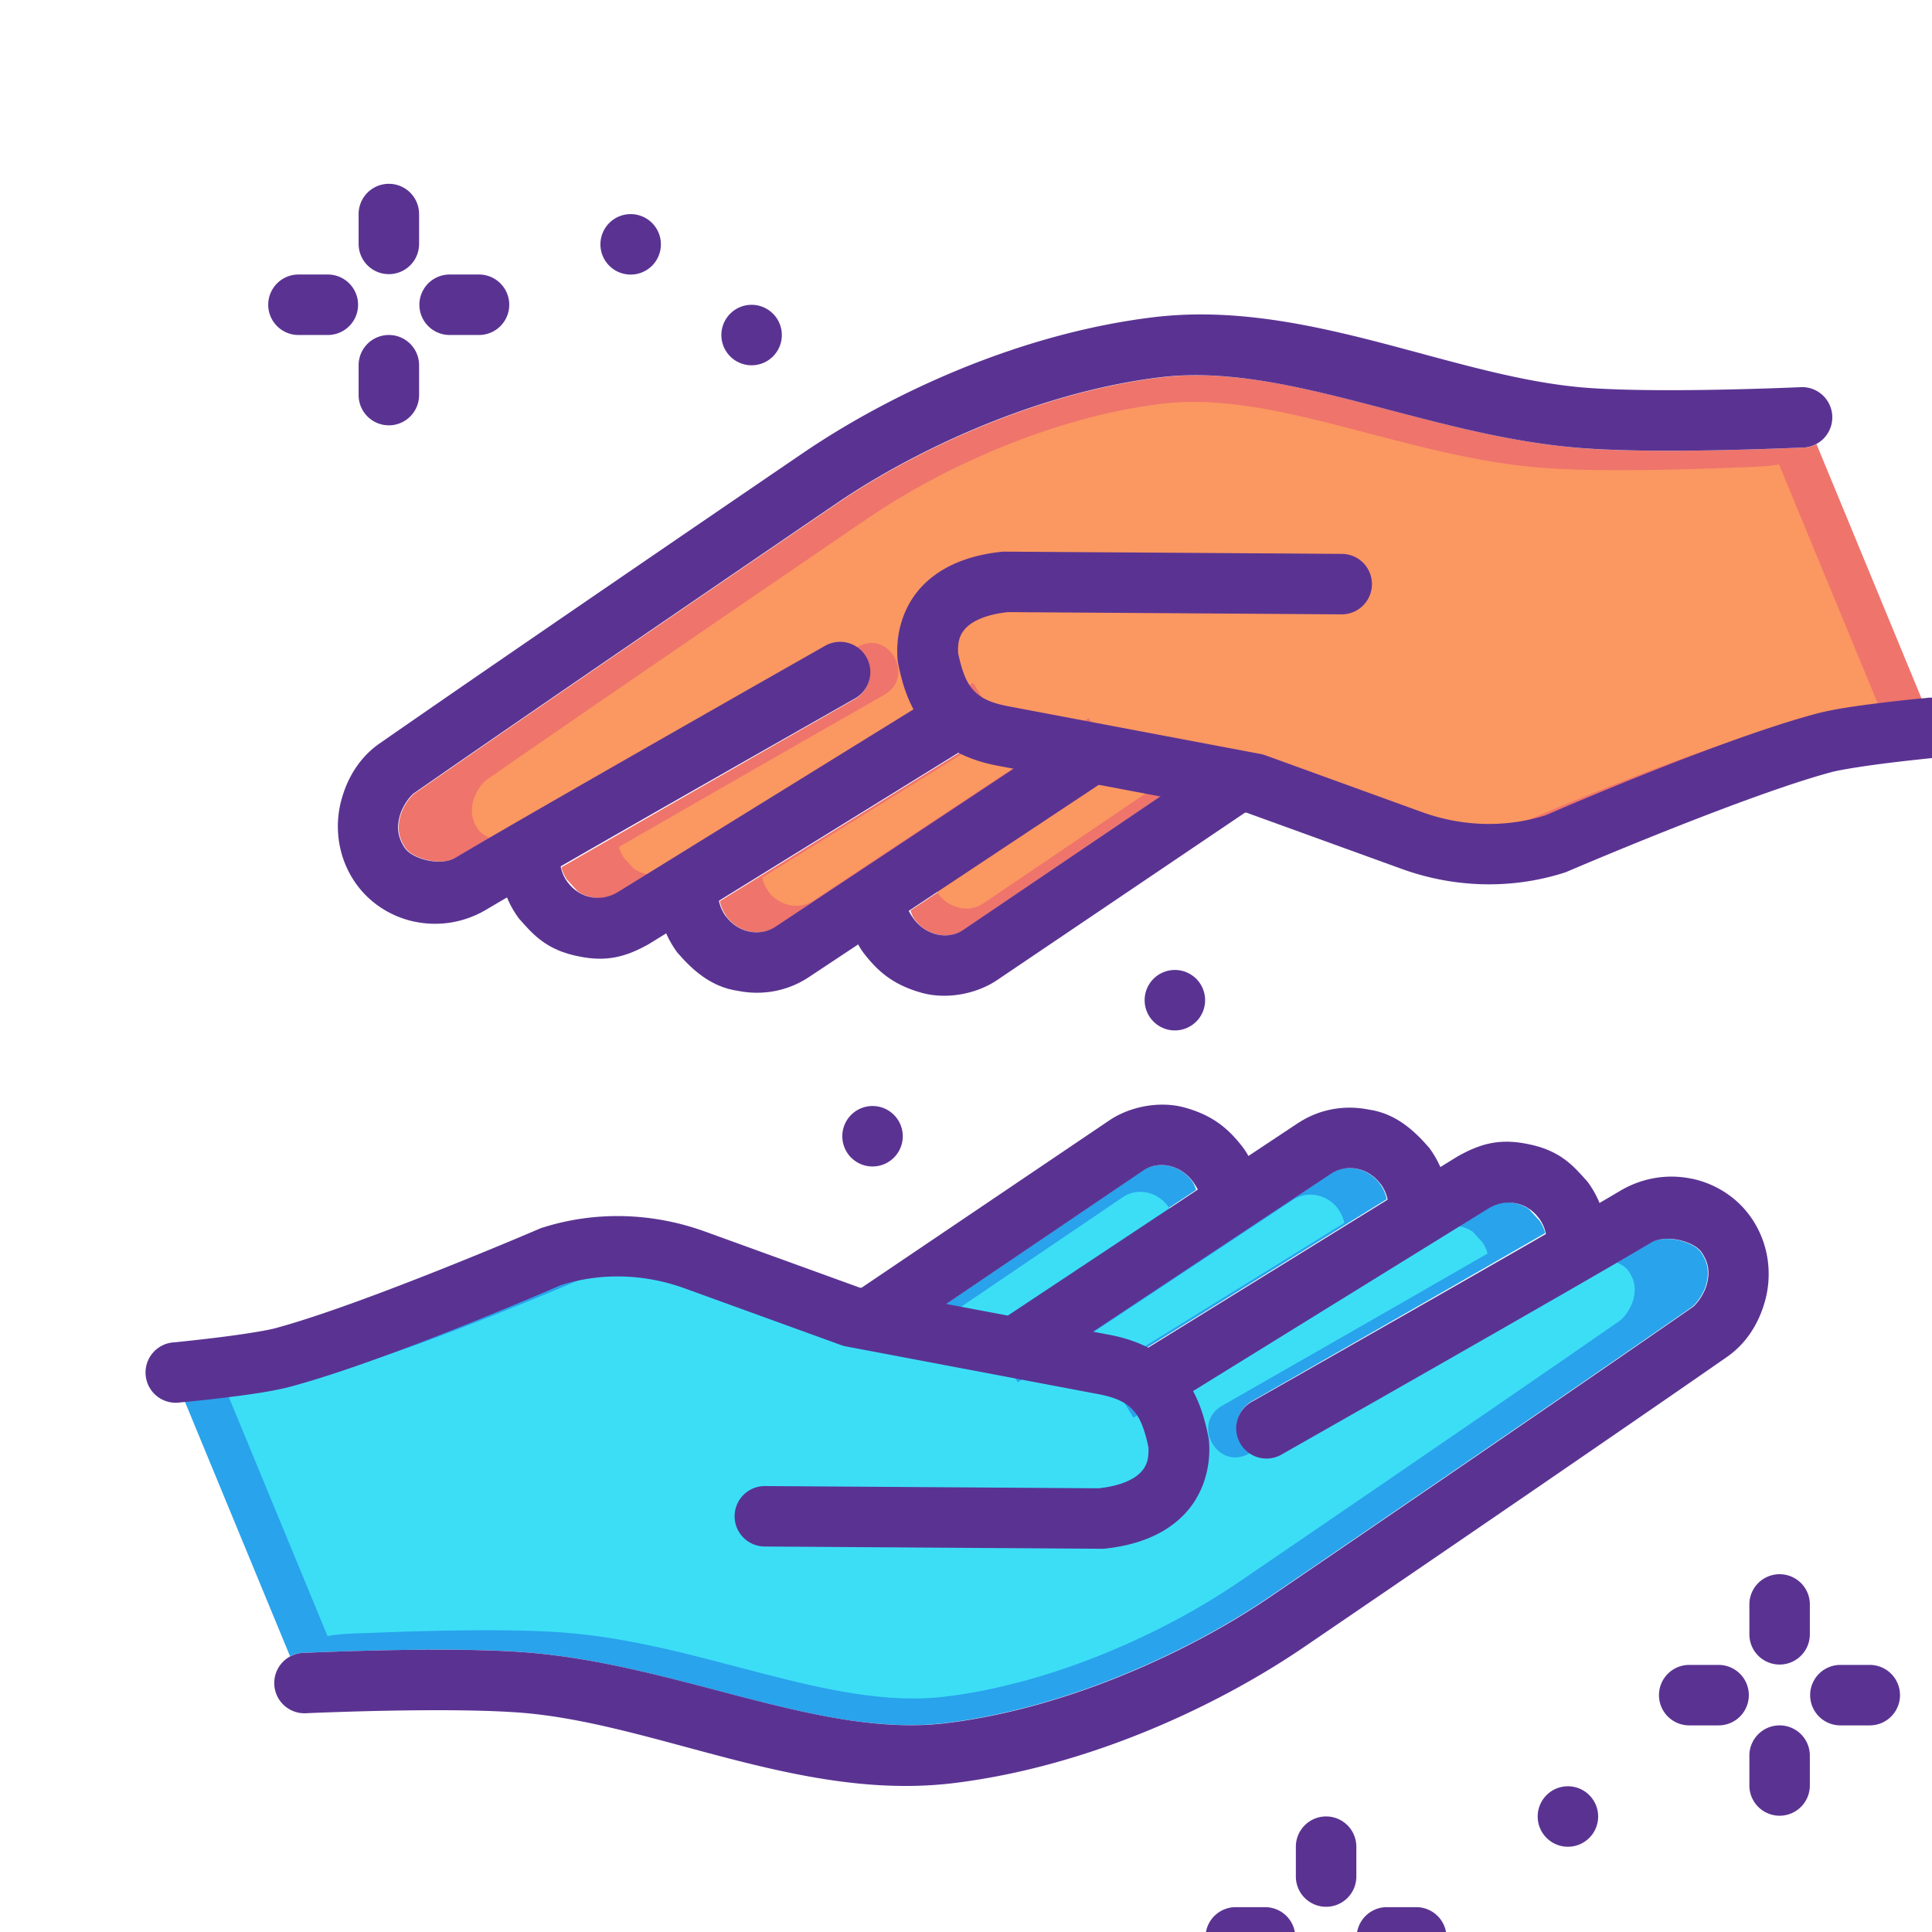 <svg xmlns="http://www.w3.org/2000/svg" width="32" height="32" viewBox="0 0 8.467 8.467"><g transform="translate(-238.795 -427.617) scale(.265)"><g transform="translate(-67.882 1.414)"><path fill="#29a3ec" fill-rule="evenodd" d="m 988.097,1631.512 c -0.073,0.013 -0.145,0.041 -0.209,0.084 l -4.053,2.746 -0.174,-0.26 -0.117,0.082 -0.521,-0.102 -2.592,-0.939 c -0.765,-0.277 -1.599,-0.305 -2.373,-0.059 0,0 -2.891,1.253 -4.434,1.668 -0.479,0.129 -1.75,0.25 -1.75,0.25 l 1.918,4.644 a 0.502,0.498 80 0 1 0.23,-0.057 c 1.187,-0.048 2.605,-0.083 3.592,-0.014 2.552,0.18 4.919,1.433 7.025,1.174 2.007,-0.247 4.023,-1.186 5.322,-2.066 0,0 4.688,-3.195 7.012,-4.811 0.064,-0.045 0.197,-0.21 0.242,-0.387 0.045,-0.177 0.035,-0.343 -0.094,-0.525 -0.117,-0.166 -0.58,-0.304 -0.838,-0.15 -1.216,0.725 -6.094,3.494 -6.094,3.494 a 0.502,0.499 80 1 1 -0.488,-0.877 c 0,0 2.992,-1.709 4.848,-2.779 -0.015,-0.069 -0.049,-0.135 -0.088,-0.199 l -0.182,-0.199 c -0.199,-0.136 -0.462,-0.152 -0.682,-0.016 l -5.523,3.414 -0.52,-0.854 4.375,-2.707 c -0.018,-0.084 -0.051,-0.166 -0.105,-0.242 a 0.502,0.498 80 0 1 -0.006,-0.01 c -0.198,-0.269 -0.562,-0.344 -0.824,-0.17 l -5.033,3.338 -0.551,-0.838 3.367,-2.232 c -0.018,-0.046 -0.032,-0.092 -0.062,-0.135 a 0.502,0.498 80 0 1 -0.008,-0.012 c -0.148,-0.202 -0.391,-0.295 -0.611,-0.256 z"/><path fill="#3cdef6" fill-rule="evenodd" d="m 987.759,1631.954 c -0.066,0.012 -0.131,0.036 -0.189,0.076 l -3.666,2.484 -0.157,-0.235 -0.106,0.075 -0.472,-0.092 -2.344,-0.85 c -0.692,-0.251 -1.447,-0.276 -2.147,-0.053 0,0 -2.615,1.133 -4.011,1.509 -0.434,0.117 -1.989,0.226 -1.989,0.226 l 1.735,4.201 c 0.064,-0.034 0.542,-0.051 0.615,-0.052 1.074,-0.043 2.356,-0.076 3.249,-0.012 2.309,0.163 4.45,1.296 6.355,1.062 1.815,-0.223 3.639,-1.073 4.814,-1.869 0,0 4.241,-2.89 6.343,-4.351 0.058,-0.041 0.178,-0.19 0.219,-0.35 0.041,-0.16 0.031,-0.31 -0.085,-0.475 -0.106,-0.15 -0.524,-0.275 -0.758,-0.136 -1.1,0.656 -5.512,3.161 -5.512,3.161 -0.524,0.295 -0.966,-0.498 -0.442,-0.793 0,0 2.707,-1.546 4.385,-2.514 -0.013,-0.063 -0.044,-0.122 -0.08,-0.18 l -0.164,-0.18 c -0.18,-0.123 -0.418,-0.137 -0.617,-0.014 l -4.996,3.088 -0.47,-0.772 3.958,-2.449 c -0.016,-0.076 -0.046,-0.15 -0.095,-0.219 -10e-4,2e-4 -0.004,-0.01 -0.005,-0.01 -0.179,-0.244 -0.508,-0.311 -0.746,-0.154 l -4.553,3.019 -0.498,-0.758 3.046,-2.019 c -0.017,-0.041 -0.029,-0.082 -0.057,-0.122 -0.002,3e-4 -0.005,-0.01 -0.007,-0.011 -0.134,-0.183 -0.354,-0.267 -0.553,-0.232 z"/></g><path fill="#5a3392" fill-rule="evenodd" d="M920.696 1631.963c-.387-.105-.88-.027-1.239.216l-4.163 2.812.671.762 4.055-2.746c.254-.172.611-.093.814.174.053.07.094.147.131.225l.955-.207c0 0-.062-.34-.277-.607-.222-.281-.478-.502-.947-.629zM929.089 1633.142c-.388-.081-.81-.021-1.186.203-1.166.695-6.076 3.48-6.076 3.48a.501.501 0 1 0 .494.871c0 0 4.878-2.769 6.094-3.494.256-.153.716-.017.834.15.129.183.139.349.094.527-.045.178-.177.345-.24.389-2.324 1.616-7.014 4.811-7.014 4.811-1.299.88-3.315 1.82-5.32 2.066-2.103.259-4.471-.993-7.023-1.174h-.002c-.987-.07-2.403-.037-3.59.012a.5.5 0 1 0 .039.998c1.172-.048 2.586-.075 3.48-.012 2.245.159 4.67 1.481 7.217 1.168 2.226-.274 4.343-1.269 5.762-2.231 0 0 4.687-3.193 7.021-4.816.313-.217.534-.551.639-.961.105-.41.06-.918-.244-1.351-.236-.335-.591-.556-.979-.637z" color="#000" font-family="sans-serif" font-weight="400" overflow="visible" style="line-height:normal;font-variant-ligatures:normal;font-variant-position:normal;font-variant-caps:normal;font-variant-numeric:normal;font-variant-alternates:normal;font-feature-settings:normal;text-indent:0;text-align:start;text-decoration-line:none;text-decoration-style:solid;text-decoration-color:#000;text-transform:none;text-orientation:mixed;shape-padding:0;isolation:auto;mix-blend-mode:normal"/><path fill="#5a3392" fill-rule="evenodd" d="m 925.206,1632.781 -5.523,3.414 0.525,0.852 5.523,-3.414 c 0.282,-0.174 0.634,-0.108 0.832,0.162 6.7e-4,0 10e-4,0 0.002,0 0.107,0.148 0.145,0.32 0.117,0.484 l 0.986,0.166 c 0.071,-0.422 -0.023,-0.877 -0.297,-1.248 -0.236,-0.267 -0.456,-0.527 -1.004,-0.631 -0.448,-0.09 -0.768,-0.01 -1.162,0.215 z" color="#000" font-family="sans-serif" font-weight="400" overflow="visible" style="line-height:normal;font-variant-ligatures:normal;font-variant-position:normal;font-variant-caps:normal;font-variant-numeric:normal;font-variant-alternates:normal;font-feature-settings:normal;text-indent:0;text-align:start;text-decoration-line:none;text-decoration-style:solid;text-decoration-color:#000;text-transform:none;text-orientation:mixed;shape-padding:0;isolation:auto;mix-blend-mode:normal"/><path fill="#5a3392" fill-rule="evenodd" d="m 923.745,1631.998 c -0.392,-0.078 -0.811,-0.011 -1.17,0.227 l -5.035,3.34 0.553,0.834 5.033,-3.34 c 0.261,-0.173 0.621,-0.099 0.82,0.172 6.7e-4,0 0.001,0 0.002,0 0.107,0.147 0.145,0.32 0.117,0.484 l 0.986,0.166 c 0.071,-0.421 -0.026,-0.875 -0.299,-1.246 -4.1e-4,-5e-4 4e-4,0 0,0 -0.257,-0.299 -0.568,-0.576 -1.008,-0.637 z" color="#000" font-family="sans-serif" font-weight="400" overflow="visible" style="line-height:normal;font-variant-ligatures:normal;font-variant-position:normal;font-variant-caps:normal;font-variant-numeric:normal;font-variant-alternates:normal;font-feature-settings:normal;text-indent:0;text-align:start;text-decoration-line:none;text-decoration-style:solid;text-decoration-color:#000;text-transform:none;text-orientation:mixed;shape-padding:0;isolation:auto;mix-blend-mode:normal"/><path fill="#5a3392" fill-rule="evenodd" d="m 910.079,1633.953 a 0.5,0.5 0 0 0 -0.047,0.018 c 0,0 -2.913,1.252 -4.363,1.643 -0.17,0.046 -0.616,0.113 -0.986,0.158 -0.37,0.045 -0.682,0.076 -0.682,0.076 a 0.5,0.5 0 1 0 0.094,0.994 c 0,0 0.324,-0.029 0.709,-0.076 0.385,-0.047 0.816,-0.104 1.125,-0.188 1.618,-0.436 4.396,-1.648 4.455,-1.674 0.664,-0.212 1.386,-0.19 2.051,0.051 l 2.592,0.94 a 0.5,0.5 0 0 0 0.078,0.021 l 4.172,0.789 c 0.355,0.067 0.502,0.172 0.607,0.303 0.1,0.123 0.167,0.318 0.221,0.572 0.011,0.193 -0.027,0.316 -0.131,0.422 -0.107,0.11 -0.323,0.221 -0.695,0.26 l -5.514,-0.037 a 0.5,0.5 0 1 0 -0.006,1 l 5.553,0.037 a 0.5,0.5 0 0 0 0.051,0 c 0.547,-0.053 1.008,-0.233 1.326,-0.559 0.318,-0.325 0.455,-0.783 0.418,-1.225 a 0.5,0.5 0 0 0 -0.008,-0.055 c -0.068,-0.348 -0.176,-0.721 -0.439,-1.045 -0.263,-0.324 -0.674,-0.556 -1.197,-0.654 l -4.133,-0.781 -2.555,-0.926 c -0.865,-0.314 -1.812,-0.346 -2.695,-0.064 z" color="#000" font-family="sans-serif" font-weight="400" overflow="visible" style="line-height:normal;font-variant-ligatures:normal;font-variant-position:normal;font-variant-caps:normal;font-variant-numeric:normal;font-variant-alternates:normal;font-feature-settings:normal;text-indent:0;text-align:start;text-decoration-line:none;text-decoration-style:solid;text-decoration-color:#000;text-transform:none;text-orientation:mixed;shape-padding:0;isolation:auto;mix-blend-mode:normal"/><path fill="#5a3392" style="line-height:normal;font-variant-ligatures:normal;font-variant-position:normal;font-variant-caps:normal;font-variant-numeric:normal;font-variant-alternates:normal;font-feature-settings:normal;text-indent:0;text-align:start;text-decoration-line:none;text-decoration-style:solid;text-decoration-color:#000;text-transform:none;text-orientation:mixed;shape-padding:0;isolation:auto;mix-blend-mode:normal" d="M924.049 1645.189a.5.5 0 1 0 0 1h.486a.5.5 0 1 0 0-1zM921.549 1645.189a.5.5 0 1 0 0 1h.486a.5.5 0 1 0 0-1zM923.036 1646.189a.5.5 0 0 0-.492.508v.486a.5.5 0 1 0 1 0v-.486a.5.5 0 0 0-.508-.508zM923.036 1643.689a.5.5 0 0 0-.492.508v.486a.5.5 0 1 0 1 0v-.486a.5.5 0 0 0-.508-.508z" color="#000" font-family="sans-serif" font-weight="400" overflow="visible"/><path fill="#5a3392" d="m 918.043,1647.19 a 0.5,0.5 0 0 1 -0.5,-0.5 0.5,0.5 0 0 1 0.5,-0.5 0.5,0.5 0 0 1 0.5,0.5 0.5,0.5 0 0 1 -0.5,0.5 z"/><path fill="#5a3392" style="line-height:normal;font-variant-ligatures:normal;font-variant-position:normal;font-variant-caps:normal;font-variant-numeric:normal;font-variant-alternates:normal;font-feature-settings:normal;text-indent:0;text-align:start;text-decoration-line:none;text-decoration-style:solid;text-decoration-color:#000;text-transform:none;text-orientation:mixed;shape-padding:0;isolation:auto;mix-blend-mode:normal" d="M931.549 1641.183a.5.5 0 1 0 0 1h.486a.5.5 0 1 0 0-1zM929.049 1641.183a.5.5 0 1 0 0 1h.486a.5.5 0 1 0 0-1zM930.536 1642.183a.5.5 0 0 0-.492.508v.486a.5.5 0 1 0 1 0v-.486a.5.5 0 0 0-.508-.508zM930.536 1639.683a.5.5 0 0 0-.492.508v.486a.5.5 0 1 0 1 0v-.486a.5.5 0 0 0-.508-.508z" color="#000" font-family="sans-serif" font-weight="400" overflow="visible"/><path fill="#5a3392" d="M927.043 1644.19a.5.5 0 0 1-.5-.5.5.5 0 0 1 .5-.5.5.5 0 0 1 .5.5.5.5 0 0 1-.5.5zM915.543 1632.94a.5.5 0 0 1-.5-.5.5.5 0 0 1 .5-.5.5.5 0 0 1 .5.5.5.5 0 0 1-.5.5z"/><path fill="#5a3392" style="line-height:normal;font-variant-ligatures:normal;font-variant-position:normal;font-variant-caps:normal;font-variant-numeric:normal;font-variant-alternates:normal;font-feature-settings:normal;text-indent:0;text-align:start;text-decoration-line:none;text-decoration-style:solid;text-decoration-color:#000;text-transform:none;text-orientation:mixed;shape-padding:0;isolation:auto;mix-blend-mode:normal" d="M906.049 1618.189a.5.5 0 1 0 0 1h.486a.5.5 0 1 0 0-1zM908.549 1618.189a.5.5 0 1 0 0 1h.486a.5.5 0 1 0 0-1zM907.536 1619.189a.5.5 0 0 0-.492.508v.486a.5.5 0 1 0 1 0v-.486a.5.5 0 0 0-.508-.508zM907.536 1616.689a.5.5 0 0 0-.492.508v.486a.5.5 0 1 0 1 0v-.486a.5.5 0 0 0-.508-.508z" color="#000" font-family="sans-serif" font-weight="400" overflow="visible"/><path fill="#5a3392" d="M911.543 1618.19a.5.5 0 0 0 .5-.5.5.5 0 0 0-.5-.5.5.5 0 0 0-.5.5.5.5 0 0 0 .5.5zM920.543 1630.69a.5.5 0 0 0 .5-.5.5.5 0 0 0-.5-.5.5.5 0 0 0-.5.5.5.5 0 0 0 .5.5zM913.543 1619.69a.5.5 0 0 0 .5-.5.5.5 0 0 0-.5-.5.5.5 0 0 0-.5.5.5.5 0 0 0 .5.5z"/><g transform="rotate(-180 918.532 1631.017)"><g transform="translate(-67.882 1.414)"><path fill="#ee746c" fill-rule="evenodd" d="m 988.097,1631.512 c -0.073,0.013 -0.145,0.041 -0.209,0.084 l -4.053,2.746 -0.174,-0.26 -0.117,0.082 -0.521,-0.102 -2.592,-0.939 c -0.765,-0.277 -1.599,-0.305 -2.373,-0.059 0,0 -2.891,1.253 -4.434,1.668 -0.479,0.129 -1.75,0.25 -1.75,0.25 l 1.918,4.644 a 0.502,0.498 80 0 1 0.23,-0.057 c 1.187,-0.048 2.605,-0.083 3.592,-0.014 2.552,0.18 4.919,1.433 7.025,1.174 2.007,-0.247 4.023,-1.186 5.322,-2.066 0,0 4.688,-3.195 7.012,-4.811 0.064,-0.045 0.197,-0.21 0.242,-0.387 0.045,-0.177 0.035,-0.343 -0.094,-0.525 -0.117,-0.166 -0.58,-0.304 -0.838,-0.15 -1.216,0.725 -6.094,3.494 -6.094,3.494 a 0.502,0.499 80 1 1 -0.488,-0.877 c 0,0 2.992,-1.709 4.848,-2.779 -0.015,-0.069 -0.049,-0.135 -0.088,-0.199 l -0.182,-0.199 c -0.199,-0.136 -0.462,-0.152 -0.682,-0.016 l -5.523,3.414 -0.52,-0.854 4.375,-2.707 c -0.018,-0.084 -0.051,-0.166 -0.105,-0.242 a 0.502,0.498 80 0 1 -0.006,-0.01 c -0.198,-0.269 -0.562,-0.344 -0.824,-0.17 l -5.033,3.338 -0.551,-0.838 3.367,-2.232 c -0.018,-0.046 -0.032,-0.092 -0.062,-0.135 a 0.502,0.498 80 0 1 -0.008,-0.012 c -0.148,-0.202 -0.391,-0.295 -0.611,-0.256 z"/><path fill="#fb9761" fill-rule="evenodd" d="m 987.759,1631.954 c -0.066,0.012 -0.131,0.036 -0.189,0.076 l -3.666,2.484 -0.157,-0.235 -0.106,0.075 -0.472,-0.092 -2.344,-0.85 c -0.692,-0.251 -1.447,-0.276 -2.147,-0.053 0,0 -2.615,1.133 -4.011,1.509 -0.434,0.117 -1.989,0.226 -1.989,0.226 l 1.735,4.201 c 0.064,-0.034 0.542,-0.051 0.615,-0.052 1.074,-0.043 2.356,-0.076 3.249,-0.012 2.309,0.163 4.45,1.296 6.355,1.062 1.815,-0.223 3.639,-1.073 4.814,-1.869 0,0 4.241,-2.89 6.343,-4.351 0.058,-0.041 0.178,-0.19 0.219,-0.35 0.041,-0.16 0.031,-0.31 -0.085,-0.475 -0.106,-0.15 -0.524,-0.275 -0.758,-0.136 -1.1,0.656 -5.512,3.161 -5.512,3.161 -0.524,0.295 -0.966,-0.498 -0.442,-0.793 0,0 2.707,-1.546 4.385,-2.514 -0.013,-0.063 -0.044,-0.122 -0.08,-0.18 l -0.164,-0.18 c -0.18,-0.123 -0.418,-0.137 -0.617,-0.014 l -4.996,3.088 -0.47,-0.772 3.958,-2.449 c -0.016,-0.076 -0.046,-0.15 -0.095,-0.219 -10e-4,2e-4 -0.004,-0.01 -0.005,-0.01 -0.179,-0.244 -0.508,-0.311 -0.746,-0.154 l -4.553,3.019 -0.498,-0.758 3.046,-2.019 c -0.017,-0.041 -0.029,-0.082 -0.057,-0.122 -0.002,3e-4 -0.005,-0.01 -0.007,-0.011 -0.134,-0.183 -0.354,-0.267 -0.553,-0.232 z"/></g><path fill="#5a3392" fill-rule="evenodd" style="line-height:normal;font-variant-ligatures:normal;font-variant-position:normal;font-variant-caps:normal;font-variant-numeric:normal;font-variant-alternates:normal;font-feature-settings:normal;text-indent:0;text-align:start;text-decoration-line:none;text-decoration-style:solid;text-decoration-color:#000;text-transform:none;text-orientation:mixed;shape-padding:0;isolation:auto;mix-blend-mode:normal" d="M920.696 1631.963c-.387-.105-.88-.027-1.239.216l-4.163 2.812.671.762 4.055-2.746c.254-.172.611-.093.814.174.053.07.094.147.131.225l.955-.207c0 0-.062-.34-.277-.607-.222-.281-.478-.502-.947-.629zM929.089 1633.142c-.388-.081-.81-.021-1.186.203-1.166.695-6.076 3.48-6.076 3.48a.501.501 0 1 0 .494.871c0 0 4.878-2.769 6.094-3.494.256-.153.716-.017.834.15.129.183.139.349.094.527-.045.178-.177.345-.24.389-2.324 1.616-7.014 4.811-7.014 4.811-1.299.88-3.315 1.82-5.32 2.066-2.103.259-4.471-.993-7.023-1.174h-.002c-.987-.07-2.403-.037-3.59.012a.5.5 0 1 0 .039.998c1.172-.048 2.586-.075 3.48-.012 2.245.159 4.67 1.481 7.217 1.168 2.226-.274 4.343-1.269 5.762-2.231 0 0 4.687-3.193 7.021-4.816.313-.217.534-.551.639-.961.105-.41.06-.918-.244-1.351-.236-.335-.591-.556-.979-.637z" color="#000" font-family="sans-serif" font-weight="400" overflow="visible"/><path fill="#5a3392" fill-rule="evenodd" style="line-height:normal;font-variant-ligatures:normal;font-variant-position:normal;font-variant-caps:normal;font-variant-numeric:normal;font-variant-alternates:normal;font-feature-settings:normal;text-indent:0;text-align:start;text-decoration-line:none;text-decoration-style:solid;text-decoration-color:#000;text-transform:none;text-orientation:mixed;shape-padding:0;isolation:auto;mix-blend-mode:normal" d="m 925.206,1632.781 -5.523,3.414 0.525,0.852 5.523,-3.414 c 0.282,-0.174 0.634,-0.108 0.832,0.162 6.7e-4,0 10e-4,0 0.002,0 0.107,0.148 0.145,0.32 0.117,0.484 l 0.986,0.166 c 0.071,-0.422 -0.023,-0.877 -0.297,-1.248 -0.236,-0.267 -0.456,-0.527 -1.004,-0.631 -0.448,-0.09 -0.768,-0.01 -1.162,0.215 z" color="#000" font-family="sans-serif" font-weight="400" overflow="visible"/><path fill="#5a3392" fill-rule="evenodd" style="line-height:normal;font-variant-ligatures:normal;font-variant-position:normal;font-variant-caps:normal;font-variant-numeric:normal;font-variant-alternates:normal;font-feature-settings:normal;text-indent:0;text-align:start;text-decoration-line:none;text-decoration-style:solid;text-decoration-color:#000;text-transform:none;text-orientation:mixed;shape-padding:0;isolation:auto;mix-blend-mode:normal" d="m 923.745,1631.998 c -0.392,-0.078 -0.811,-0.011 -1.17,0.227 l -5.035,3.34 0.553,0.834 5.033,-3.34 c 0.261,-0.173 0.621,-0.099 0.82,0.172 6.7e-4,0 0.001,0 0.002,0 0.107,0.147 0.145,0.32 0.117,0.484 l 0.986,0.166 c 0.071,-0.421 -0.026,-0.875 -0.299,-1.246 -4.1e-4,-5e-4 4e-4,0 0,0 -0.257,-0.299 -0.568,-0.576 -1.008,-0.637 z" color="#000" font-family="sans-serif" font-weight="400" overflow="visible"/><path fill="#5a3392" fill-rule="evenodd" style="line-height:normal;font-variant-ligatures:normal;font-variant-position:normal;font-variant-caps:normal;font-variant-numeric:normal;font-variant-alternates:normal;font-feature-settings:normal;text-indent:0;text-align:start;text-decoration-line:none;text-decoration-style:solid;text-decoration-color:#000;text-transform:none;text-orientation:mixed;shape-padding:0;isolation:auto;mix-blend-mode:normal" d="m 910.079,1633.953 a 0.5,0.5 0 0 0 -0.047,0.018 c 0,0 -2.913,1.252 -4.363,1.643 -0.17,0.046 -0.616,0.113 -0.986,0.158 -0.37,0.045 -0.682,0.076 -0.682,0.076 a 0.5,0.5 0 1 0 0.094,0.994 c 0,0 0.324,-0.029 0.709,-0.076 0.385,-0.047 0.816,-0.104 1.125,-0.188 1.618,-0.436 4.396,-1.648 4.455,-1.674 0.664,-0.212 1.386,-0.19 2.051,0.051 l 2.592,0.94 a 0.5,0.5 0 0 0 0.078,0.021 l 4.172,0.789 c 0.355,0.067 0.502,0.172 0.607,0.303 0.1,0.123 0.167,0.318 0.221,0.572 0.011,0.193 -0.027,0.316 -0.131,0.422 -0.107,0.11 -0.323,0.221 -0.695,0.26 l -5.514,-0.037 a 0.5,0.5 0 1 0 -0.006,1 l 5.553,0.037 a 0.5,0.5 0 0 0 0.051,0 c 0.547,-0.053 1.008,-0.233 1.326,-0.559 0.318,-0.325 0.455,-0.783 0.418,-1.225 a 0.5,0.5 0 0 0 -0.008,-0.055 c -0.068,-0.348 -0.176,-0.721 -0.439,-1.045 -0.263,-0.324 -0.674,-0.556 -1.197,-0.654 l -4.133,-0.781 -2.555,-0.926 c -0.865,-0.314 -1.812,-0.346 -2.695,-0.064 z" color="#000" font-family="sans-serif" font-weight="400" overflow="visible"/></g></g></svg>